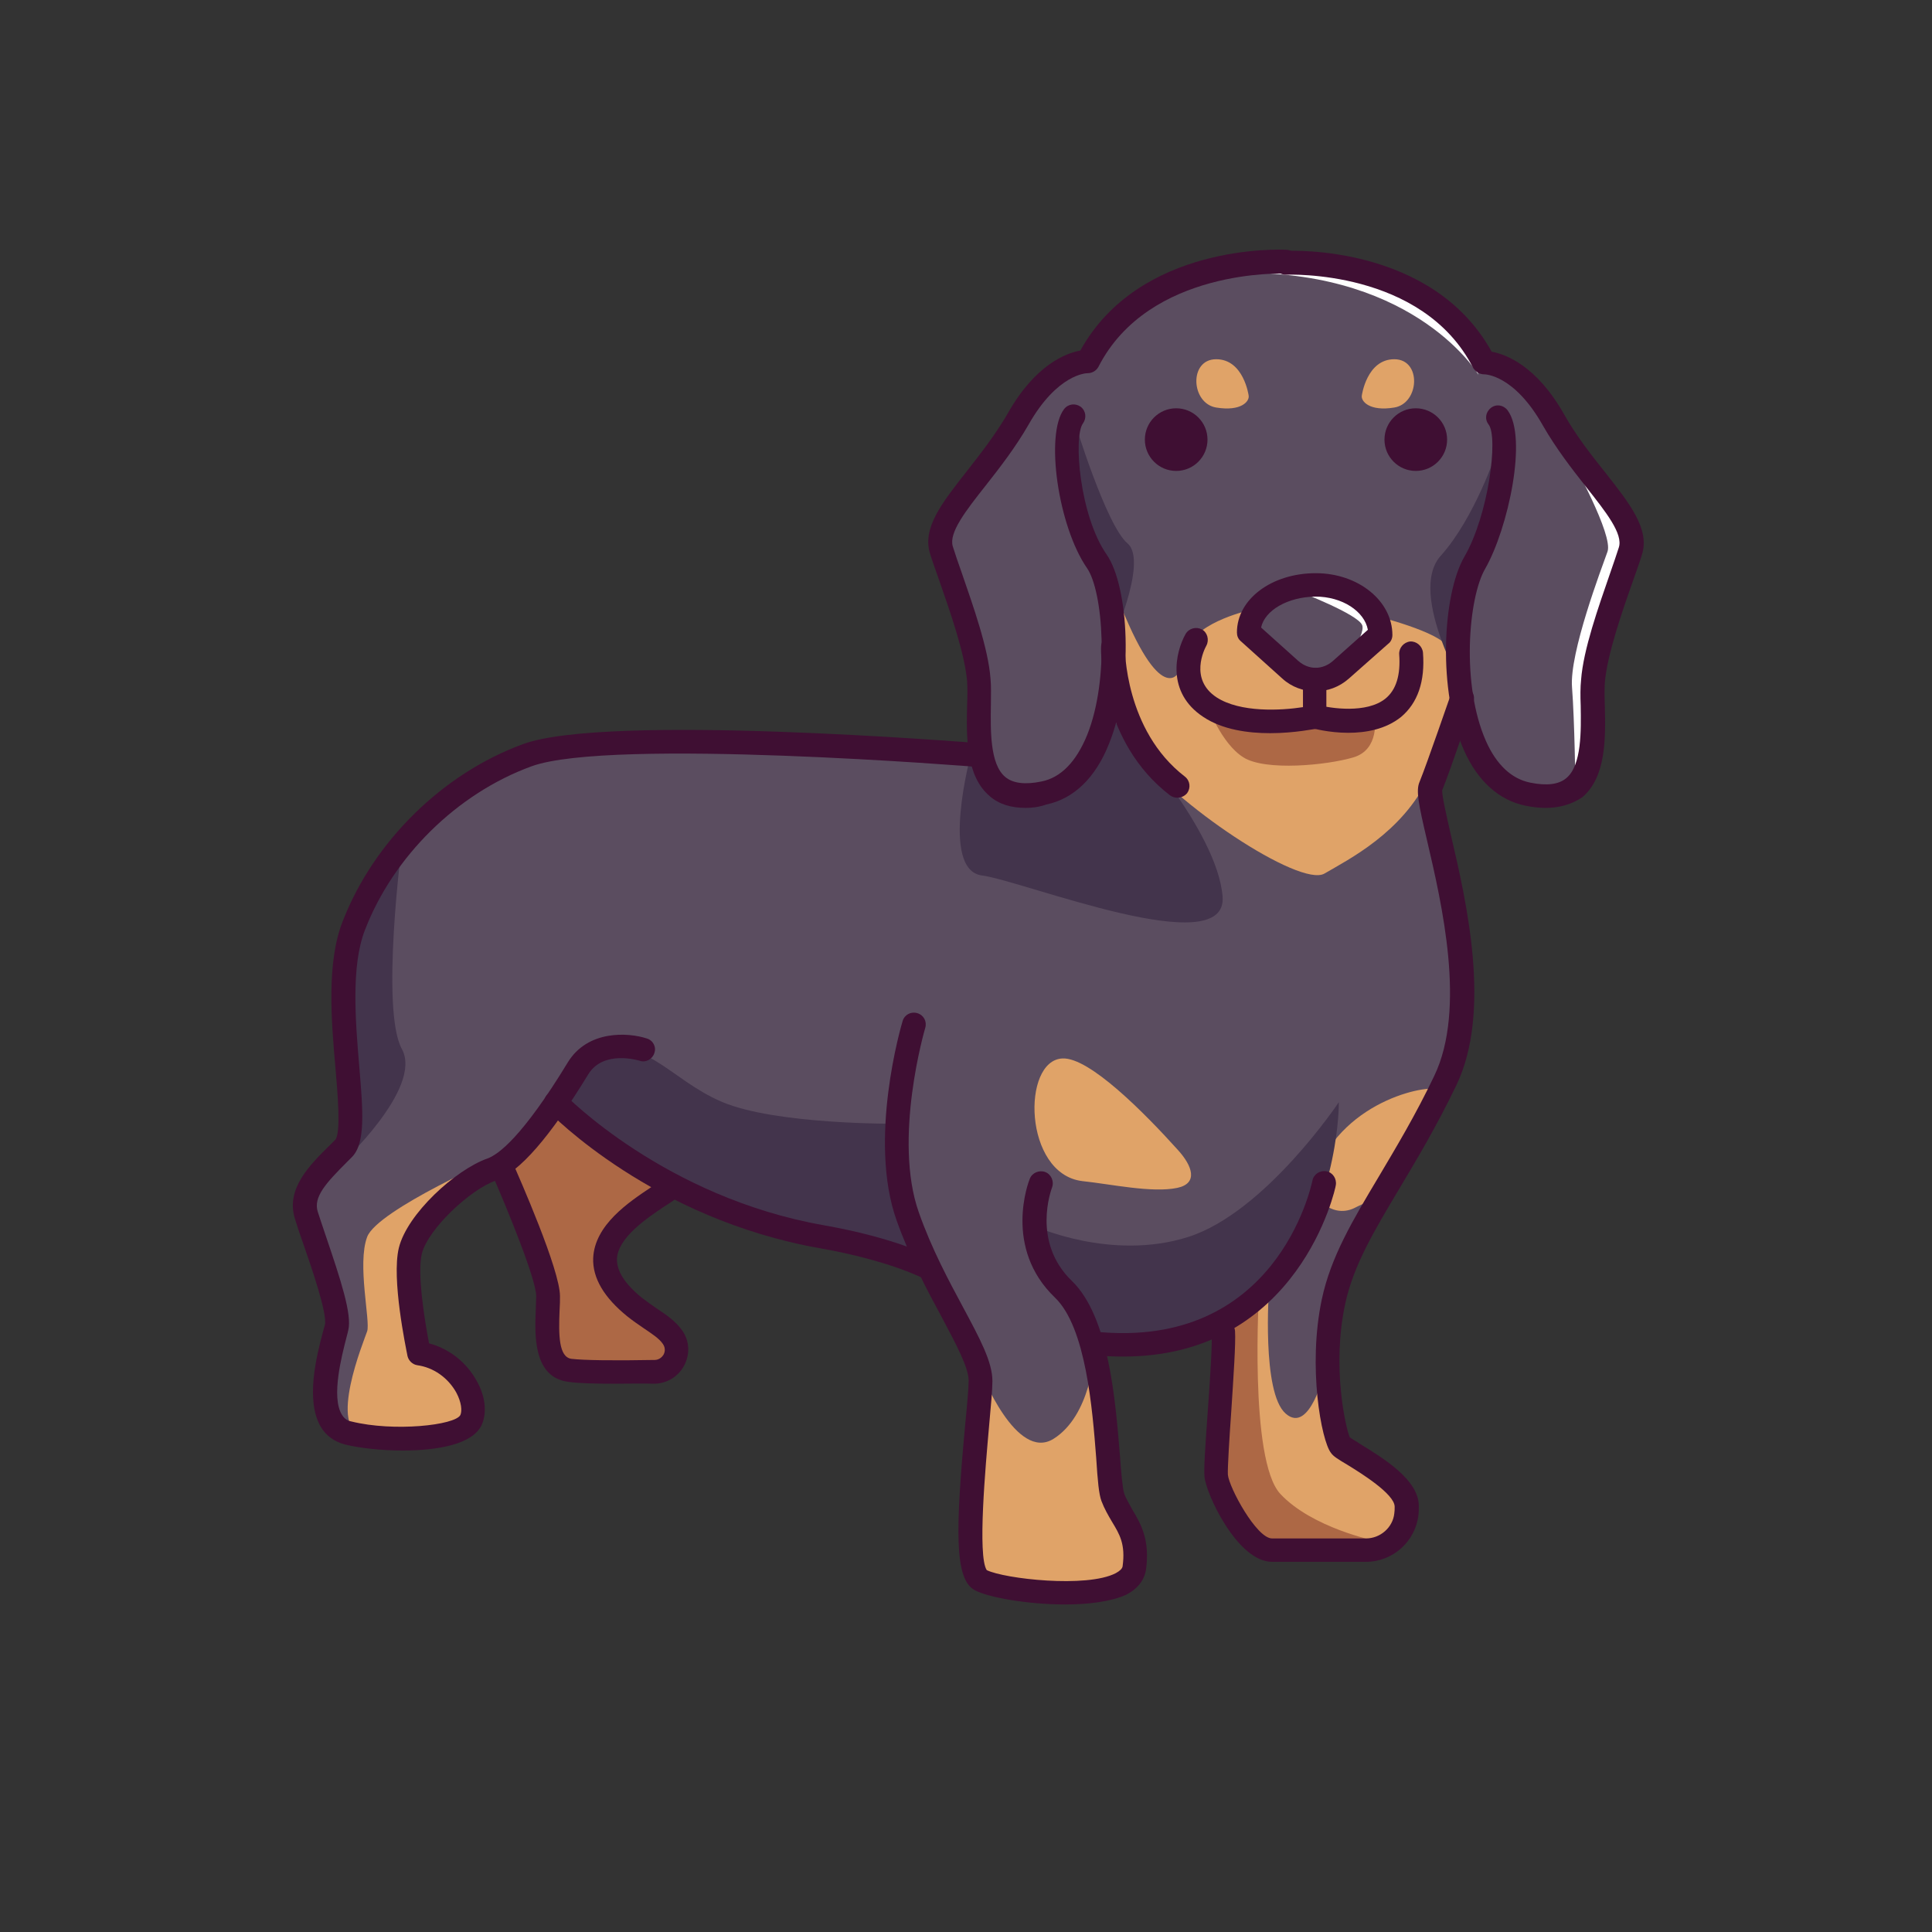 <svg id="Layer_1" enable-background="new 0 0 512 512" height="512" viewBox="0 0 512 512" width="512" xmlns="http://www.w3.org/2000/svg"><rect x="0" y="0" width="512" height="512" fill="#333333" stroke="none"/><g><g><g><g><path d="m432 145.9c2.7-8.4-11.5-19.2-20.3-34.9-8.8-15.6-18.4-15.2-18.4-15.2-10.4-20.5-33-25.2-44.9-26.2-2.6-.4-5.1-.6-7.6-.2 0 0-38.1-2-52.5 26.5 0 0-9.6-.4-18.4 15.2s-23 26.5-20.3 34.9 9.1 24.5 9.9 34.5c.4 4.8-.6 13 .7 19.7 0 0-98.4-8-120.3 0-21.8 8-38.7 26.4-46 45.2s3.1 53.3-2.7 59c-5.7 5.7-11.9 11.1-10 17.6s9.2 24.9 8 29.9c-1.1 5-7.7 25.3 3.1 28 10.7 2.7 30.3 1.9 32.6-3.4 2.3-5.4-3.4-16-13.8-17.6 0 0-4.2-19.6-2.3-27.2 1.9-7.7 13.8-18.8 21.5-21.5.8-.3 1.7-.8 2.6-1.3 0 0 12.5 28.1 12.5 34.7 0 6.7-1.9 18.7 5.8 19.7 4.6.6 15 .5 22.6.3 4.6-.1 7.4-5.3 4.8-9.2-2.1-3.1-6.1-4.8-10-8-20.9-16.7 5.8-28 10-32.2 10.8 5.6 24.1 10.9 39.5 13.6 19.1 3.3 28.5 8.4 28.5 8.4 6.5 13.5 13.4 23.5 13.4 29.8 0 8.3-6 49.6 0 52.8s39.5 6.9 40.8-3.2c1.4-10.1-3.7-12.8-5.7-18.8-1.5-4.3-1.2-24.9-5.6-40.5 0 0 .4 0 1.1-.2 15.1 1.5 26.6-1.6 35.3-6.8l-1.4 3.8c.4 5.6-2.3 34.1-1.9 38s8.1 19.7 14.8 19.7h24.6c5.4 0 10.1-4.1 10.6-9.5.1-.7.1-1.4.1-2.1 0-7.1-16.2-14.5-17.6-16.2-1.4-1.8-5.6-20.1-1.8-38.1 3.9-18 16.9-32.1 29.6-58.5 11.4-23.8-2.6-63.9-3.9-75.3l8.4-25c2.1 11.9 7.4 22.4 17.4 24.4 21.6 4.4 16.4-20 17.2-30.1.9-10 7.3-26.1 10-34.5z" fill="#5b4d60"/></g></g></g><g><g><g><path d="m331.6 161.6s-14.1 3-16.7 9.9c-2.6 6.8-2.6 6.8-2.6 6.8s-5.2 10-17.4-23.3c0 0-3.9 29.7 6 43.7 9.8 14 43.6 36.6 50.1 32.8s20.5-10.8 27.5-25.3 6.8-30.9 5-34.8-19-8.2-19-8.2-8.1 19.4-16.1 15.6c-8.1-3.7-16.3-9.1-16.8-17.2z" fill="#e0a368"/></g></g></g><g><g><g><path d="m330.9 104.8s-1.3-9.6-8.6-9.6-6.7 11.7 0 12.8 8.9-1.7 8.6-3.2z" fill="#e0a368"/></g></g></g><g><g><g><path d="m360.9 104.8s1.3-9.6 8.6-9.6 6.7 11.7 0 12.8c-6.6 1.1-8.9-1.7-8.6-3.2z" fill="#e0a368"/></g></g></g><g><g><g><path d="m260 363.6s9.3 23.9 19.2 17.7 10.8-22.6 10.8-22.6l4.2 34.1s8.5 14.3 6.4 22.6-39.8 4.4-42.6 0 2-51.8 2-51.8z" fill="#e0a368"/></g></g></g><g><g><g><path d="m336.3 341.6s-2 27.4 4.4 33c6.4 5.7 10.3-11.1 10.3-11.1l3.9 22s18.5 2.7 17.9 13.6-25.7 15.8-38.9 10.5l-13.4-14.2 3.7-42.4z" fill="#e0a368"/></g></g></g><g><g><g><path d="m312 314.8c5.6-1.2 4-5.8.2-10-9-10-23.5-24.6-30.6-24.3-10.9.4-10.4 30.6 5.2 32.5 7.6.8 18.5 3.2 25.2 1.8z" fill="#e0a368"/></g></g></g><g><g><g><path d="m348.8 310.8c-2.4 6.2 4 12.2 10 9.4.8-.4 1.6-.8 2.3-1.1 5-2.5 22.5-27.6 20.5-30.1-1.6-2.1-25.3 2-32.8 21.8z" fill="#e0a368"/></g></g></g><g><g><g><path d="m178.4 314.1s-19.9 4.3-17.9 18.8 18.5 17.7 17.9 23.5-8 7.2-8 7.2l-22.9-2.2s-1.5-12.7-2.2-17.9c-.8-5.2-10.6-33.5-10.6-33.5l12.9-17.9c-.2 0 21.5 17.6 30.8 22z" fill="#ad6845"/></g></g></g><g><g><g><path d="m132.7 306.3s-32.7 14.3-35.4 21.5.9 22.3 0 25-10.5 25.8-1 27.8 27.5 6 28.5-4.2-13.8-17.6-13.8-17.6-6.9-19.2-2.3-27.2c4.6-8.1 21.6-17.1 24-25.3z" fill="#e0a368"/></g></g></g><g><g><g><path d="m237.6 297.8s-32 .3-46.3-5.8-20.5-18.4-34.8-12.4l-9 12.4s25.6 28.9 97.8 41.2c0 0-6.2-16.4-7.7-35.4z" fill="#43344c"/></g></g></g><g><g><g><path d="m274.1 324.9s20.4 9.4 40.8 2.9 39.9-35.7 39.9-35.7.4 24.8-15.5 47.5c-15.9 22.8-49 16.4-49 16.4s-5.4-14.1-11.4-17.6-4.8-13.5-4.8-13.5z" fill="#43344c"/></g></g></g><g><g><g><path d="m284.7 111.5s8.4 27.7 14.1 32.5-4.7 27.5-4.7 27.5l-1.5-20.6c.1 0-9.7-24.1-7.9-39.4z" fill="#43344c"/></g></g></g><g><g><g><path d="m298.3 193.5s24.3 26.5 25.7 44.1-52.6-4.1-63.8-5.6-2.9-32.1-2.9-32.1 6.5 11.5 19 11.1 16.9-21.1 16.9-21.1z" fill="#43344c"/></g></g></g><g><g><g><path d="m396.7 119.5s-5.8 17.7-14.9 27.8 7.4 37.6 7.4 37.6-7.4-25.9-1.4-32.7c6.2-6.8 8.9-32.7 8.9-32.7z" fill="#43344c"/></g></g></g><g><g><g><path d="m106.5 223.9s-5.7 43.7 0 54.1-16.4 30.7-16.4 30.7 2.1-17.8 2-20.3c0-2.4-5.6-47.1 14.4-64.5z" fill="#43344c"/></g></g></g><g><g><g><path d="m344.1 156.7s15.9 6.1 16.9 9-6.1 11.9-6.1 11.9 9.6-5.8 9.4-8-3.5-15-20.2-12.9z" fill="#fff"/></g></g></g><g><g><g><path d="m416.6 122.1s11 19.7 9.4 24.1c-1.6 4.5-10.1 26.8-9.4 35.9s.9 26.1.9 26.1 4.9-9.5 4.6-14.8-.5-16.1.2-18 8.9-31.9 7.7-35.4-13.4-17.9-13.4-17.9z" fill="#fff"/></g></g></g><g><g><g><path d="m391.8 99.3s-16.1-27.2-62.4-27c0 0 26.2-3.5 41.8 3.5 15.7 6.9 20.6 23.5 20.6 23.5z" fill="#fff"/></g></g></g><g><g><g><path d="m364.3 190.2s1.4 8.4-5.6 10.5-23.4 3.7-29.2 0c-5.9-3.7-9.5-13.7-9.5-13.7s15.1 5.1 22.2 3.9c7.1-1.1 22.1-.7 22.1-.7z" fill="#ad6845"/></g></g></g><g><g><g><path d="m333.7 341.6s-2.8 45.3 5.6 54.3 25 12.4 25 12.4-26.6 1.6-30.4 1.3-13.9-16.4-13.9-16.4l2.3-40.3z" fill="#ad6845"/></g></g></g><g><g><g><g><path d="m271.8 214.1c-3.9 0-7.1-1-9.5-3.1-6.4-5.4-6.2-15.8-6-24.2.1-2.3.1-4.6 0-6.2-.6-7.3-4.5-18.5-7.4-26.8-.9-2.6-1.8-5-2.4-7-2.2-6.8 3.1-13.5 9.7-21.9 3.6-4.6 7.6-9.7 10.9-15.4 7.3-12.9 15.4-15.9 19.2-16.6 15.7-28.4 53.1-26.8 54.7-26.7 1.7.1 3.1 1.6 3 3.3s-1.6 3-3.3 3c-.4 0-36.2-1.5-49.6 24.7-.6 1.1-1.7 1.7-2.9 1.7-.3 0-8 .2-15.6 13.6-3.5 6.1-7.7 11.5-11.4 16.2-5.3 6.7-9.8 12.5-8.7 16.1.6 1.9 1.4 4.3 2.3 6.8 3.1 9 7.1 20.2 7.7 28.3.2 1.9.1 4.3.1 6.8-.1 6.7-.3 15.8 3.8 19.2 2 1.7 5.3 2.1 9.6 1.2 5.1-1 9.2-5.2 12.1-12.3 6-14.9 4.2-38.1 0-44.2-7.7-11.1-11.2-35.5-6.1-42.2 1.1-1.4 3-1.6 4.4-.6 1.4 1.1 1.6 3 .6 4.4-2.6 3.5-.9 24.5 6.3 34.8 5.8 8.4 7.3 33.6.6 50.1-3.6 9.1-9.4 14.6-16.6 16.1-2 .7-3.8.9-5.5.9z" fill="#3f0f33"/></g></g></g><g><g><g><path d="m409.6 214.1c-1.7 0-3.5-.2-5.4-.6-6.9-1.4-12.6-6.5-16.2-14.6-7-15.6-5.8-41.3.1-51.4 6.4-11.1 9-31.6 6.4-35-1.1-1.4-.8-3.3.6-4.4s3.3-.8 4.4.6c5.4 7.1.2 31.3-5.9 42-4.5 7.7-6.4 30.8.2 45.7 2.8 6.3 6.8 10 11.7 11 4.4.9 7.6.5 9.6-1.2 4.1-3.4 3.9-12.6 3.8-19.2-.1-2.5-.1-4.9.1-6.8.6-8.1 4.6-19.3 7.7-28.3.9-2.6 1.7-4.9 2.3-6.8 1.2-3.6-3.4-9.4-8.7-16.1-3.7-4.7-7.9-10.1-11.4-16.2-7.6-13.5-15.3-13.6-15.6-13.6-1.2 0-2.3-.7-2.9-1.7-13.4-26.3-49.2-24.7-49.5-24.7-1.7.1-3.2-1.2-3.3-3-.1-1.7 1.2-3.2 3-3.3 1.6-.1 39-1.7 54.7 26.7 3.8.7 11.9 3.7 19.2 16.6 3.2 5.7 7.3 10.9 10.9 15.4 6.6 8.4 11.9 15.1 9.7 21.9-.6 2-1.5 4.4-2.4 7-2.9 8.2-6.8 19.5-7.4 26.8-.1 1.6-.1 3.8 0 6.2.2 8.4.4 18.8-6 24.2-2.7 1.8-5.9 2.8-9.7 2.8z" fill="#3f0f33"/></g></g></g><g><g><g><path d="m348.6 183.2c-3.1 0-6.3-1.1-8.8-3.4l-11-9.9c-.7-.6-1-1.4-1-2.3 0-8.8 9.2-15.7 20.9-15.7 11.2 0 20.3 7.3 20.3 16.4 0 .9-.4 1.8-1.1 2.3l-10.4 9.2c-2.6 2.3-5.7 3.4-8.9 3.4zm-14.4-16.9 9.8 8.8c2.8 2.5 6.5 2.5 9.3 0l9.2-8.2c-.9-4.9-6.8-8.8-13.9-8.8-7.3.1-13.4 3.6-14.4 8.2z" fill="#3f0f33"/></g></g></g><g><g><g><circle cx="311.7" cy="116.5" fill="#3f0f33" r="8.3"/></g></g></g><g><g><g><circle cx="375.2" cy="116.5" fill="#3f0f33" r="8.3"/></g></g></g><g><g><g><path d="m336.6 194.3c-5.8 0-12.6-.9-17.7-4.3-9.9-6.5-7.4-17.2-4.7-22 .9-1.5 2.8-2 4.3-1.2s2 2.8 1.2 4.3c-.5.9-4.6 8.9 2.7 13.7 6.3 4.1 17.1 3.5 22.9 2.6v-7.3c0-1.7 1.4-3.1 3.1-3.1s3.1 1.4 3.1 3.1v9.9c0 1.5-1 2.7-2.4 3.1-.5 0-5.9 1.2-12.5 1.2z" fill="#3f0f33"/></g></g></g><g><g><g><path d="m357.3 194.2c-5.2 0-9.5-1.2-9.8-1.3-1.7-.5-2.6-2.2-2.2-3.9.5-1.7 2.2-2.6 3.9-2.2 3.3.9 13 2.4 18-1.7 2.8-2.3 4-6.2 3.6-11.7-.1-1.7 1.2-3.2 2.9-3.4 1.7-.1 3.2 1.2 3.4 2.9.6 7.7-1.4 13.4-5.8 17.1-4.1 3.3-9.4 4.2-14 4.2z" fill="#3f0f33"/></g></g></g><g><g><g><path d="m312 211.4c-.7 0-1.3-.2-1.9-.6-18.6-14.2-18.4-38.4-18.3-39.4 0-1.7 1.5-3.2 3.2-3.1 1.7 0 3.1 1.5 3.1 3.2 0 .2-.1 22 15.9 34.3 1.4 1.1 1.6 3 .6 4.4-.7.8-1.6 1.2-2.6 1.2z" fill="#3f0f33"/></g></g></g><g><g><g><path d="m362 413.9h-24.9c-9.1 0-17.5-17.9-17.9-22.6-.2-2 .2-8 .9-17.7.6-8.3 1.2-17.6 1-20.4-.1-1.7 1.2-3.2 2.9-3.3s3.2 1.2 3.3 2.9c.2 3.2-.4 11.9-1 21.2-.5 7.1-1 15.1-.9 16.8.3 3.4 7.6 16.9 11.7 16.9h24.9c3.8 0 7.1-2.9 7.5-6.6.1-.6.1-1.2.1-1.8 0-3.4-9.1-9-12.5-11.1-2.7-1.6-3.8-2.3-4.4-3.2-2.5-3.2-6.2-22.8-2.4-40.7 2.4-11.3 8.3-21.1 15.1-32.5 4.5-7.6 9.7-16.2 14.7-26.7 8.5-17.7 2-45.6-1.9-62.3-2.3-9.8-3-13.3-2-15.6 2-4.9 8.2-23 8.3-23.2.6-1.6 2.3-2.5 4-2 1.6.6 2.5 2.3 2 4-.3.7-6.1 18.1-8.3 23.4-.1 1.5 1.2 7 2.3 11.9 4.1 17.5 10.9 46.8 1.4 66.4-5.2 10.8-10.4 19.5-15 27.2-6.8 11.4-12.2 20.4-14.4 30.6-3.6 16.6.1 32.8 1.2 35.4.5.4 1.8 1.1 2.8 1.8 6.2 3.8 15.5 9.5 15.5 16.4 0 .8 0 1.7-.1 2.4-.8 7-6.8 12.4-13.9 12.4zm20.1-204.7" fill="#3f0f33"/></g></g></g><g><g><g><path d="m297.7 359.5c-2.6 0-5.3-.1-8.1-.4-1.7-.2-3-1.7-2.8-3.4s1.7-3 3.4-2.8c47.9 4.9 57.2-38.2 57.6-40 .3-1.7 2-2.8 3.7-2.5s2.8 2 2.5 3.7c0 .5-9.6 45.4-56.3 45.4z" fill="#3f0f33"/></g></g></g><g><g><g><path d="m282.3 425.2c-10 0-20.6-1.9-24-3.8-5.4-2.9-5.1-15.9-2.5-44 .5-5.1.9-9.5.9-11.5 0-3.5-3.3-9.6-7-16.6-3.8-7-8.5-15.8-12.1-25.9-7.6-21.4 1.2-51.5 1.6-52.8.5-1.7 2.2-2.6 3.9-2.1s2.6 2.2 2.1 3.9c-.1.3-8.6 29.4-1.7 48.9 3.4 9.7 8 18.2 11.7 25.1 4.5 8.4 7.8 14.5 7.8 19.6 0 2.3-.4 6.6-.9 12.1-.9 10.3-3.1 34.3-.6 38 4.7 2.3 26.5 4.8 34.2.8 1.1-.6 1.7-1.2 1.8-1.8.8-5.9-.8-8.5-2.8-11.8-1-1.7-2-3.4-2.8-5.5-.7-1.9-1-5.3-1.4-11.5-1-12.9-2.7-34.5-10.9-42.4-13.8-13.2-7-30.8-6.7-31.5.6-1.6 2.5-2.4 4.1-1.8s2.4 2.5 1.8 4.1c-.2.6-5.4 14.4 5.2 24.7 9.9 9.5 11.6 31.7 12.8 46.4.3 4.3.7 8.7 1.1 9.9.5 1.5 1.4 2.9 2.2 4.4 2.2 3.7 4.7 7.9 3.6 15.9-.3 1.9-1.4 4.6-5.2 6.6-3.9 1.8-9.9 2.6-16.2 2.6z" fill="#3f0f33"/></g></g></g><g><g><g><path d="m106.7 384.4c-5.9 0-11.7-.7-15.3-1.6-2.7-.7-5-2.3-6.4-4.7-4.1-7-1.1-18.8.6-25.2.2-.7.4-1.4.5-1.8.7-2.9-3.6-15.4-5.7-21.4-1-2.8-1.8-5.2-2.3-6.9-2.3-7.8 3.9-14 9.4-19.4l1.3-1.3c1.6-1.6.7-12.1.1-19.1-1.1-12.4-2.4-27.9 1.9-38.8 8.2-21.2 26.5-39.2 47.8-47 22.2-8.2 117.6-.5 121.6-.2 1.7.1 3 1.7 2.9 3.4s-1.7 3-3.4 2.9c-1-.1-98-7.9-118.9-.2-19.7 7.2-36.6 23.9-44.1 43.4-3.7 9.5-2.5 24.2-1.5 36 1 11.9 1.7 20.4-1.9 24.1l-1.3 1.3c-5.6 5.6-9 9.3-7.8 13.2.5 1.6 1.3 3.9 2.2 6.6 3.9 11.5 6.9 20.6 5.9 24.8-.1.5-.3 1.2-.5 2-1.2 4.7-4.1 15.7-1.2 20.4.6 1 1.4 1.6 2.5 1.8 11.3 2.8 27.5 1 28.9-1.7.5-1.1.3-3.4-1.1-6-2.2-3.9-6-6.6-10.3-7.2-1.3-.2-2.3-1.2-2.6-2.4-.4-2.1-4.3-20.5-2.3-28.7 2.2-9 15-20.7 23.5-23.7 2.8-1 9.2-5.6 21.3-25.5 5.3-8.6 16-7.9 20.9-6.3 1.7.5 2.6 2.3 2 3.9-.5 1.6-2.3 2.6-3.9 2-.4-.1-9.6-2.9-13.6 3.6-10.2 16.7-18.2 25.9-24.6 28.2-6.6 2.3-17.8 12.7-19.5 19.3-1.3 5.1.7 17.5 1.9 23.8 5.3 1.4 9.9 5 12.6 9.9 2.3 4 2.8 8.4 1.4 11.6-2.3 5.3-11.8 6.9-21 6.9z" fill="#3f0f33"/></g></g></g><g><g><g><path d="m246.4 339.3c-.5 0-1-.1-1.5-.4-.1-.1-9.4-4.9-27.6-8.1-44.2-7.8-71-35.3-72.2-36.5-1.2-1.3-1.2-3.2.1-4.4s3.2-1.2 4.4.1c.3.3 26.6 27.3 68.7 34.7 19.3 3.4 29 8.5 29.4 8.8 1.5.8 2.1 2.7 1.3 4.3-.4.9-1.5 1.5-2.6 1.5z" fill="#3f0f33"/></g></g></g><g><g><g><path d="m162.6 366.7c-4.8 0-9.3-.1-12-.5-9.4-1.2-8.9-12.6-8.6-19.4 0-1.2.1-2.3.1-3.3 0-4.4-7.5-22.8-12.2-33.5-.7-1.6 0-3.4 1.6-4.1s3.4 0 4.1 1.6c2.1 4.8 12.8 29 12.8 36 0 1.1 0 2.3-.1 3.6-.3 6.8-.2 12.5 3.1 13 3.4.4 11.3.5 22.1.3 1 0 1.9-.6 2.4-1.5.2-.4.6-1.5-.2-2.7-1-1.5-2.9-2.7-5.1-4.2-1.3-.9-2.8-1.9-4.3-3.1-6.2-5-9.3-10.2-9.1-15.5.4-8.8 9.4-14.8 15.4-18.8 1.4-1 2.9-2 3.5-2.5 1.2-1.2 3.2-1.2 4.4 0s1.2 3.2 0 4.4c-1 1-2.5 2-4.4 3.2-4.6 3.1-12.3 8.2-12.6 13.9-.1 3.2 2.1 6.7 6.7 10.4 1.3 1 2.6 1.9 3.9 2.8 2.6 1.7 5 3.4 6.7 5.8 1.9 2.7 2.1 6.1.6 9.1s-4.5 4.9-7.9 5c-3.3-.1-7.2 0-10.9 0z" fill="#3f0f33"/></g></g></g></g></g></svg>